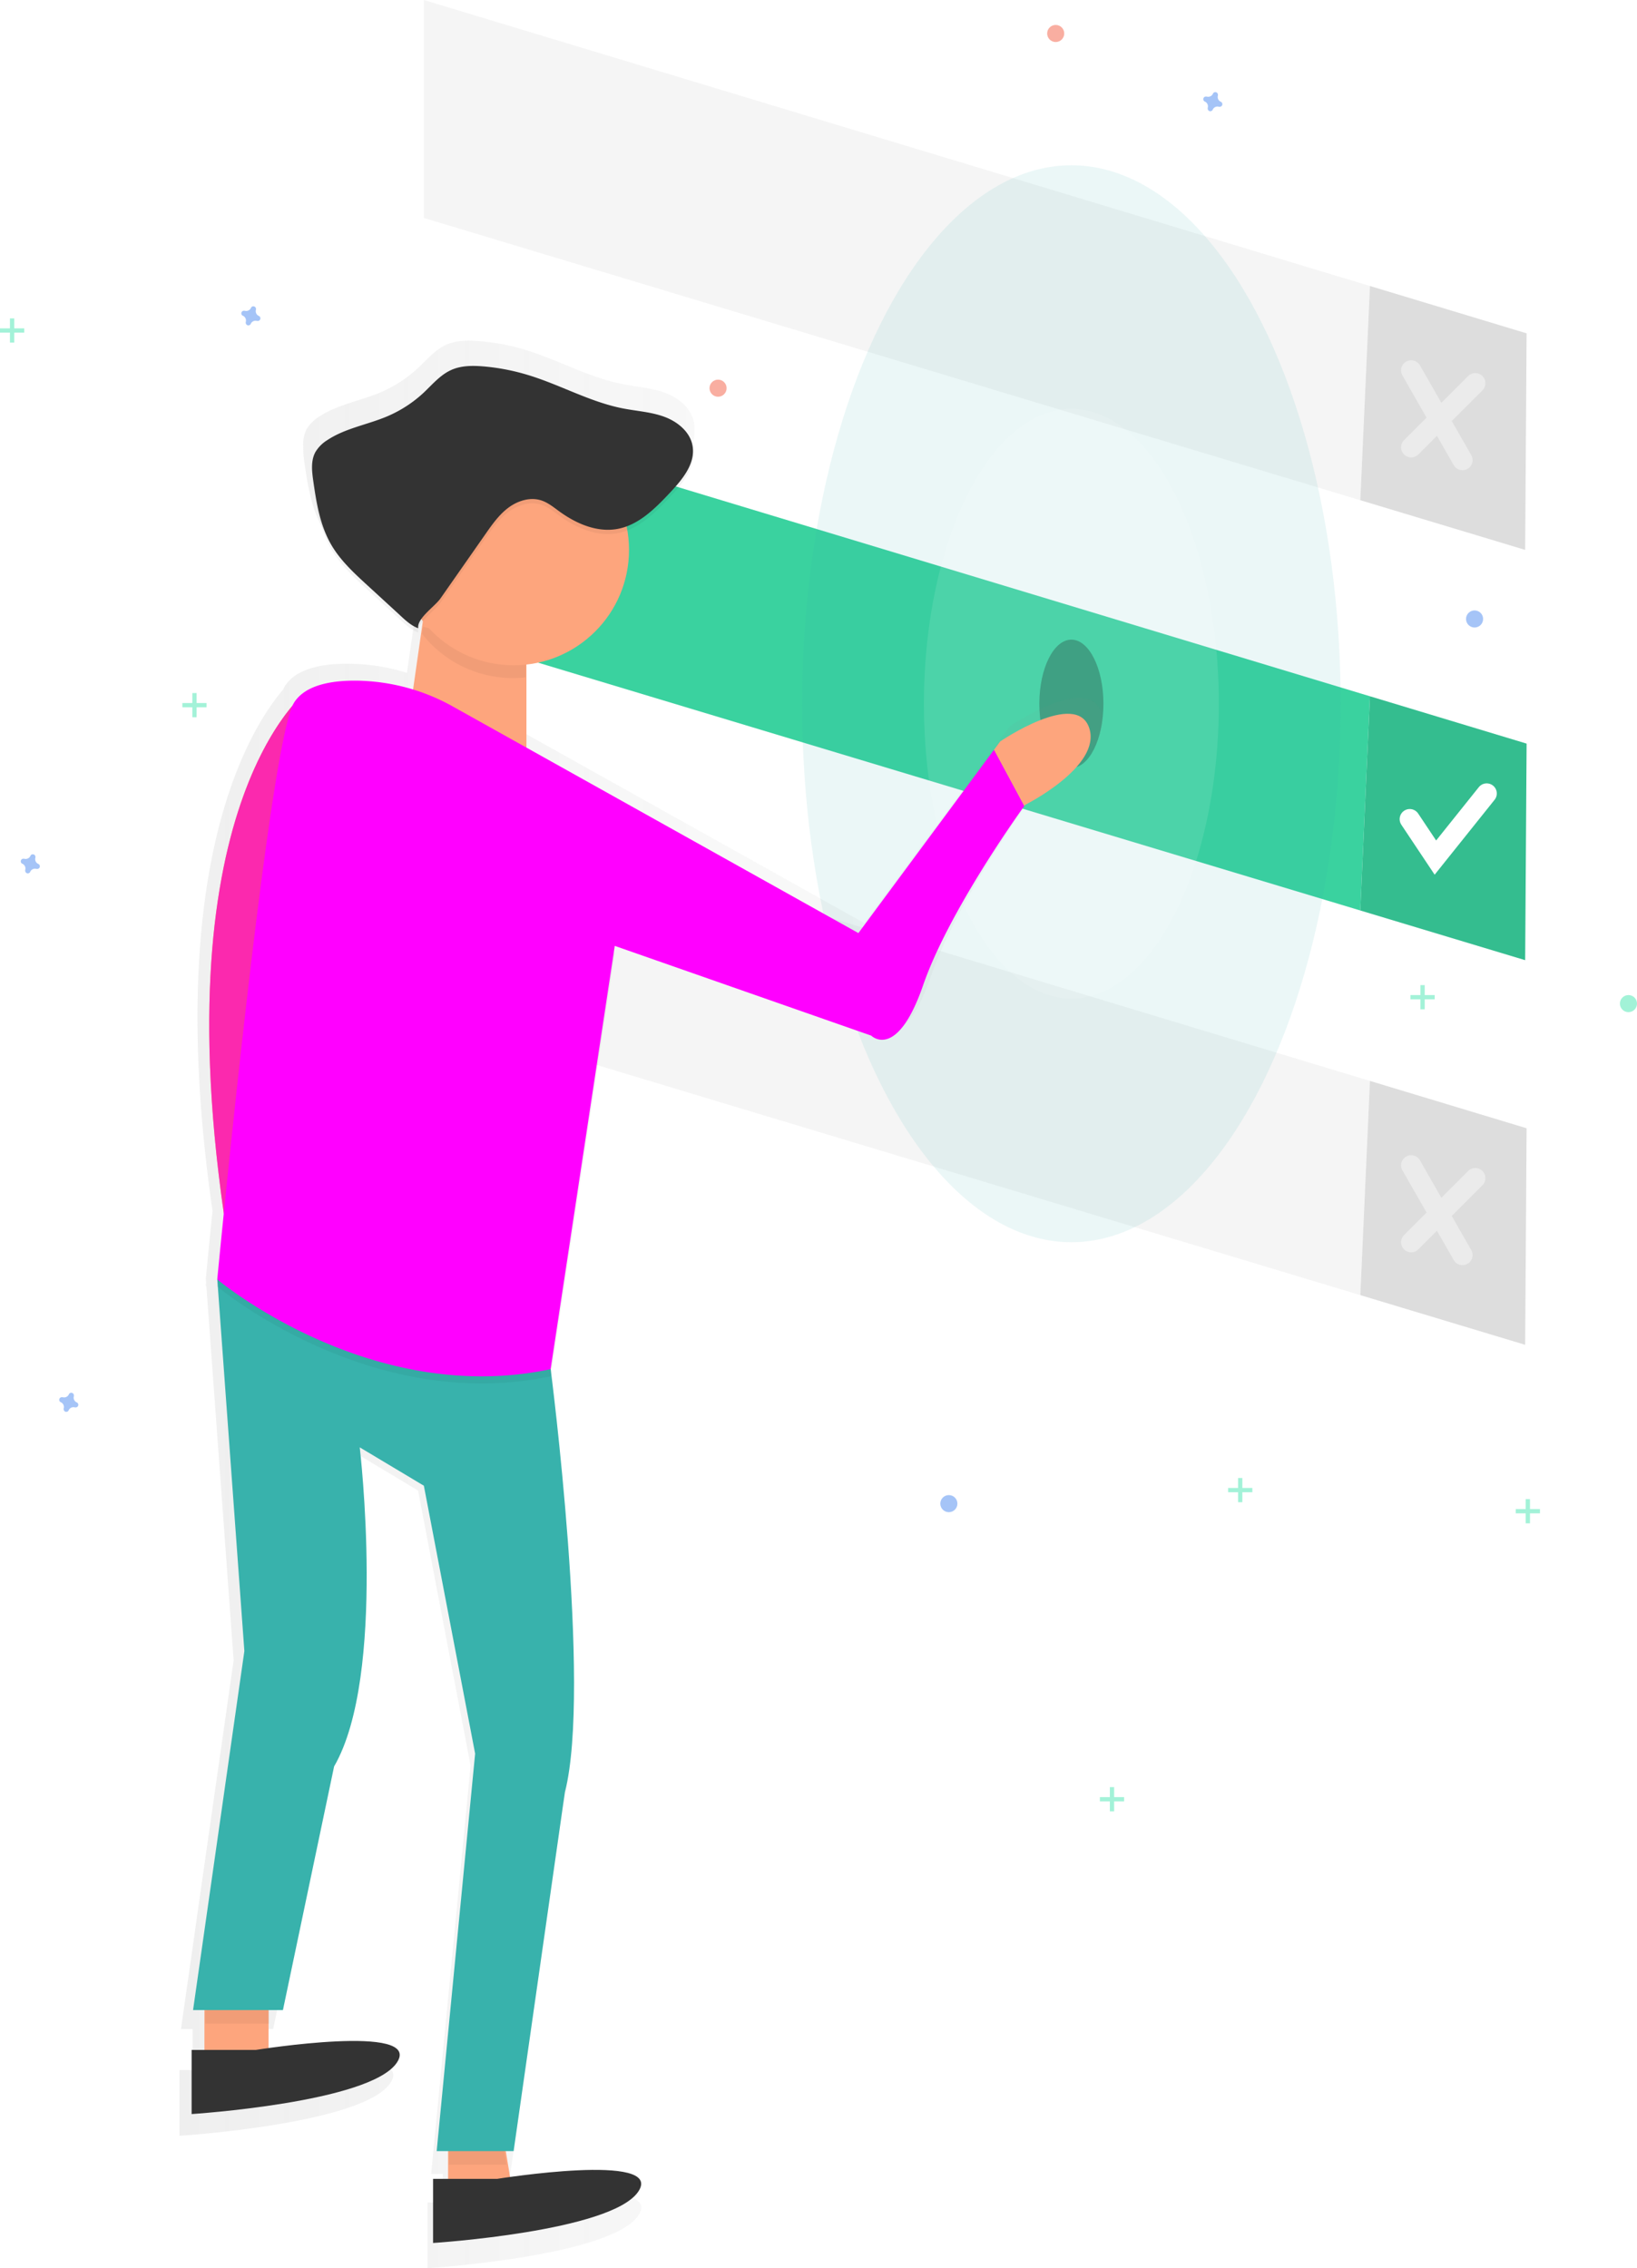<?xml version="1.0" encoding="UTF-8" standalone="no"?>
<svg
   xmlns:dc="http://purl.org/dc/elements/1.1/"
   xmlns:cc="http://creativecommons.org/ns#"
   xmlns:rdf="http://www.w3.org/1999/02/22-rdf-syntax-ns#"
   xmlns:svg="http://www.w3.org/2000/svg"
   xmlns="http://www.w3.org/2000/svg"
   xmlns:sodipodi="http://sodipodi.sourceforge.net/DTD/sodipodi-0.dtd"
   xmlns:inkscape="http://www.inkscape.org/namespaces/inkscape"
   id="6670c59b-7363-437f-8bc4-669e571fa4b5"
   data-name="Layer 1"
   width="567"
   height="785.72"
   viewBox="0 0 567 785.72"
   version="1.1"
   sodipodi:docname="select.svg"
   inkscape:version="0.92.3 (2405546, 2018-03-11)">
  <sodipodi:namedview
     pagecolor="#ffffff"
     bordercolor="#666666"
     borderopacity="1"
     objecttolerance="10"
     gridtolerance="10"
     guidetolerance="10"
     inkscape:pageopacity="0"
     inkscape:pageshadow="2"
     inkscape:window-width="1920"
     inkscape:window-height="1017"
     id="namedview144"
     showgrid="false"
     inkscape:zoom="0.98321448"
     inkscape:cx="283.5"
     inkscape:cy="392.85999"
     inkscape:window-x="-8"
     inkscape:window-y="-8"
     inkscape:window-maximized="1"
     inkscape:current-layer="6670c59b-7363-437f-8bc4-669e571fa4b5" />
  <defs
     id="defs9">
    <linearGradient
       id="aaad421b-74ad-4e3c-867c-11df00873b04"
       x1="378.18"
       y1="511.24"
       x2="697.95"
       y2="511.24"
       gradientUnits="userSpaceOnUse">
      <stop
         offset="0"
         stop-color="gray"
         stop-opacity="0.25"
         id="stop2" />
      <stop
         offset="0.54"
         stop-color="gray"
         stop-opacity="0.12"
         id="stop4" />
      <stop
         offset="1"
         stop-color="gray"
         stop-opacity="0.1"
         id="stop6" />
    </linearGradient>
  </defs>
  <title
     id="title11">choose</title>
  <polygon
     points="528.76 115.47 474.5 99.07 471.16 173.27 528.26 190.48 528.76 115.47"
     fill="#f5f5f5"
     id="polygon13" />
  <polygon
     points="146.81 0 146.81 75.5 471.16 173.27 474.5 99.07 146.81 0"
     fill="#f5f5f5"
     id="polygon15" />
  <polygon
     points="528.76 115.47 474.5 99.07 471.16 173.27 528.26 190.48 528.76 115.47"
     opacity="0.1"
     id="polygon17" />
  <polygon
     points="528.76 257.59 474.5 241.19 471.16 315.39 528.26 332.6 528.76 257.59"
     fill="#3ad29f"
     id="polygon19" />
  <polygon
     points="146.81 142.12 146.81 217.62 471.16 315.39 474.5 241.19 146.81 142.12"
     fill="#3ad29f"
     id="polygon21" />
  <polygon
     points="528.76 257.59 474.5 241.19 471.16 315.39 528.26 332.6 528.76 257.59"
     opacity="0.1"
     id="polygon23" />
  <polyline
     points="488.29 283.75 497.17 297.07 514.94 274.86"
     fill="none"
     stroke="#fff"
     stroke-linecap="round"
     stroke-miterlimit="10"
     stroke-width="7"
     id="polyline25" />
  <g
     opacity="0.4"
     id="g31">
    <line
       x1="488.78"
       y1="128.3"
       x2="506.55"
       y2="159.39"
       fill="none"
       stroke="#fff"
       stroke-linecap="round"
       stroke-miterlimit="10"
       stroke-width="7"
       id="line27" />
    <line
       x1="510.99"
       y1="132.74"
       x2="488.78"
       y2="154.95"
       fill="none"
       stroke="#fff"
       stroke-linecap="round"
       stroke-miterlimit="10"
       stroke-width="7"
       id="line29" />
  </g>
  <polygon
     points="528.76 390.83 474.5 374.43 471.16 448.63 528.26 465.84 528.76 390.83"
     fill="#f5f5f5"
     id="polygon33" />
  <polygon
     points="146.81 275.36 146.81 350.86 471.16 448.63 474.5 374.43 146.81 275.36"
     fill="#f5f5f5"
     id="polygon35" />
  <polygon
     points="528.76 390.83 474.5 374.43 471.16 448.63 528.26 465.84 528.76 390.83"
     opacity="0.1"
     id="polygon37" />
  <g
     opacity="0.4"
     id="g43">
    <line
       x1="488.78"
       y1="403.66"
       x2="506.55"
       y2="434.75"
       fill="none"
       stroke="#fff"
       stroke-linecap="round"
       stroke-miterlimit="10"
       stroke-width="7"
       id="line39" />
    <line
       x1="510.99"
       y1="408.1"
       x2="488.78"
       y2="430.31"
       fill="none"
       stroke="#fff"
       stroke-linecap="round"
       stroke-miterlimit="10"
       stroke-width="7"
       id="line41" />
  </g>
  <ellipse
     cx="371.09"
     cy="243.78"
     rx="11.1"
     ry="22.21"
     opacity="0.3"
     id="ellipse45" />
  <ellipse
     cx="371.09"
     cy="243.78"
     rx="93.27"
     ry="186.53"
     fill="#38b2ac"
     opacity="0.1"
     id="ellipse47" />
  <ellipse
     cx="371.09"
     cy="243.78"
     rx="51.07"
     ry="102.15"
     fill="#fff"
     opacity="0.1"
     id="ellipse49" />
  <g
     opacity="0.5"
     id="g53">
    <path
       d="M697.44,306.14c-4.56-13.68-31.67,4.81-31.67,4.81l-2.23,3-48.19,65.14-118.07-66V283.58a41,41,0,0,0,35.89-47.73c5.94-2.29,10.78-7.23,15.24-12,4.11-4.37,8.51-9.67,8.09-15.49a10.77,10.77,0,0,0-.16-2.78c-.94-4.91-5.38-8.49-10.08-10.2s-9.78-2-14.69-3c-11.7-2.29-22.27-8.4-33.68-11.86a76.62,76.62,0,0,0-15.91-3c-3.87-.32-7.9-.32-11.44,1.27-3.88,1.75-6.69,5.17-9.81,8.08a44.64,44.64,0,0,1-12.86,8.37c-7.07,3-15,4.23-21.37,8.47a12.61,12.61,0,0,0-4.31,4.32,11.74,11.74,0,0,0-1.15,6.14,30.79,30.79,0,0,0,.42,5.56c1.12,7.84,2.41,15.87,6.38,22.72,3.24,5.6,8.09,10.06,12.85,14.44l10.71,9.82c2.17,2,4.57,4.46,7.37,5.45-.18-1.3.56-2.67,1.66-4l-3.47,24.26A70.26,70.26,0,0,0,437,289.27c-9.12-.11-18.35,1.54-22.34,7.75a8.62,8.62,0,0,0-.61,1.18c-12.57,14.92-41.38,63.24-24.44,180.6-1.45,14.36-2.32,23.45-2.32,23.45l.1,1.44-.1,1.09.2.16,9.43,129.57-18.24,127.7h4.05V776.4h-4.56v22.8s63.34-4.05,73-18.24c8-11.77-31.82-7.15-45.61-5.23V767h.25v-4.81h4.81l18.24-86.65C447.61,643.13,438,562,438,562l22.8,13.68L479,671,465.34,812.38h4.05v9.88h-5.32v22.8s63.34-4.05,73-18.24c8-11.77-31.8-7.15-45.59-5.23l-1.53-9.21h2.79L511,684.68c9-34.6-3.27-136.12-4.89-149.12L528.69,386.2l-.32-.43.32-2.11L619.9,415.6s9.12,9.12,18.5-18c8.76-25.34,32.79-59.31,35.9-63.64l.33-.46S702,319.82,697.44,306.14Z"
       transform="translate(-316 -59.35)"
       fill="url(#aaad421b-74ad-4e3c-867c-11df00873b04)"
       id="path51" />
  </g>
  <polygon
     points="70.81 691.85 70.81 714.05 93.02 714.05 93.02 682.97 70.81 691.85"
     fill="#fda57d"
     id="polygon55" />
  <polygon
     points="155.2 736.26 155.2 762.91 177.4 758.47 172.96 731.82 155.2 736.26"
     fill="#fda57d"
     id="polygon57" />
  <path
     d="M422.59,298.43s-53,39.72-26.89,195.17Z"
     transform="translate(-316 -59.35)"
     fill="#f55f44"
     id="path59" />
  <path
     d="m 422.59,298.43 c 0,0 -30.846,23.117 -33.881,103.1 -0.943,24.859 0.8,55.211 6.991,92.07 z"
     transform="translate(-316,-59.35)"
     id="path61"
     style="opacity:0.564;fill:#ff00ff"
     inkscape:connector-curvature="0"
     sodipodi:nodetypes="cscc" />
  <polygon
     points="175.43 749.83 173.21 736.51 155.44 740.95 155.44 749.83 175.43 749.83"
     opacity="0.05"
     id="polygon63" />
  <polygon
     points="71.06 700.98 93.27 700.98 93.27 687.65 71.06 696.54 71.06 700.98"
     opacity="0.05"
     id="polygon65" />
  <polygon
     points="146.81 212.69 142.37 243.78 182.34 265.98 182.34 221.57 146.81 212.69"
     fill="#fda57d"
     id="polygon67" />
  <path
     d="M382.87,755.64l17.77-124.36-9.38-128.8,115.47,31.09S521,644.11,511.66,680.13L493.9,804.49H467.25l13.32-137.68L462.81,574,440.6,560.71s9.38,79-8.88,110.54L414,755.64Z"
     transform="translate(-316 -59.35)"
     fill="#38b2ac"
     id="path69" />
  <path
     d="M693.26,311.51c-4.44-13.32-30.84,4.69-30.84,4.69l-2.17,2.94,10.48,19.47.33-.45S697.7,324.83,693.26,311.51Z"
     transform="translate(-316 -59.35)"
     fill="#fda57d"
     id="path71" />
  <path
     d="M462.31,300.65s-35.53-9.38-44.41,4.44S391.25,505,391.25,505s52.8,44.41,115.47,31.09l22.21-146.56Z"
     transform="translate(-316 -59.35)"
     opacity="0.05"
     id="path73" />
  <path
     d="M613.32,382.57,472.94,304.13a70.08,70.08,0,0,0-33.29-9c-8.88-.11-17.87,1.5-21.75,7.54-8.88,13.82-26.65,199.86-26.65,199.86s52.8,44.41,115.47,31.09L528.93,387l88.83,31.09s8.88,8.88,18-17.52c8.53-24.68,31.93-57.75,35-62l-10.48-19.47Z"
     transform="translate(-316 -59.35)"
     fill="#f55f44"
     id="path75"
     style="fill:#ff00ff" />
  <path
     d="M462.21,278.93a39.89,39.89,0,0,0,31.44,15.3,40.37,40.37,0,0,0,4.44-.25v-8.63l-35.53-8.88Z"
     transform="translate(-316 -59.35)"
     opacity="0.05"
     id="path77" />
  <circle
     cx="177.9"
     cy="190.48"
     r="39.97"
     fill="#fda57d"
     id="circle79" />
  <path
     d="M382.37,769.45v22.21s61.68-3.95,71.06-17.77-48.85-4.44-48.85-4.44Z"
     transform="translate(-316 -59.35)"
     fill="#333"
     id="path81" />
  <path
     d="M466,814.11v22.21s61.68-3.95,71.06-17.77-48.85-4.44-48.85-4.44Z"
     transform="translate(-316 -59.35)"
     fill="#333"
     id="path83" />
  <path
     d="M468.55,268.15l15.62-22.35c2.31-3.31,4.68-6.68,7.92-9.1s7.54-3.77,11.38-2.53c2.32.75,4.25,2.35,6.22,3.78,5.83,4.24,13,7.39,20.13,6.11,7.43-1.34,13.14-7.14,18.31-12.64,4.29-4.56,8.9-10.16,7.72-16.31-.92-4.78-5.24-8.26-9.82-9.93s-9.52-1.94-14.3-2.88c-11.39-2.23-21.69-8.18-32.8-11.55a74.61,74.61,0,0,0-15.5-3c-3.77-.31-7.7-.31-11.14,1.24-3.78,1.7-6.52,5-9.55,7.87A43.47,43.47,0,0,1,450.22,205c-6.88,2.94-14.57,4.12-20.81,8.25a12.28,12.28,0,0,0-4.19,4.21c-1.6,3-1.19,6.58-.71,9.92,1.09,7.63,2.34,15.45,6.21,22.12,3.16,5.45,7.87,9.8,12.52,14.06l10.43,9.57c2.11,1.94,4.45,4.34,7.18,5.31C460.36,275,466.58,271,468.55,268.15Z"
     transform="translate(-316 -59.35)"
     opacity="0.05"
     id="path85" />
  <path
     d="M468.55,266.67l15.62-22.35c2.31-3.31,4.68-6.68,7.92-9.1s7.54-3.77,11.38-2.53c2.32.75,4.25,2.35,6.22,3.78,5.83,4.24,13,7.39,20.13,6.11,7.43-1.34,13.14-7.14,18.31-12.64,4.29-4.56,8.9-10.16,7.72-16.31-.92-4.78-5.24-8.26-9.82-9.93s-9.52-1.94-14.3-2.88c-11.39-2.23-21.69-8.18-32.8-11.55a74.61,74.61,0,0,0-15.5-3c-3.77-.31-7.7-.31-11.14,1.24-3.78,1.7-6.52,5-9.55,7.87a43.47,43.47,0,0,1-12.52,8.15c-6.88,2.94-14.57,4.12-20.81,8.25a12.28,12.28,0,0,0-4.19,4.21c-1.6,3-1.19,6.58-.71,9.92,1.09,7.63,2.34,15.45,6.21,22.12,3.16,5.45,7.87,9.8,12.52,14.06l10.43,9.57c2.11,1.94,4.45,4.34,7.18,5.31C460.36,273.53,466.58,269.48,468.55,266.67Z"
     transform="translate(-316 -59.35)"
     fill="#333"
     id="path87" />
  <g
     opacity="0.5"
     id="g93">
    <rect
       x="3.45"
       y="110.29"
       width="1.48"
       height="8.39"
       fill="#47e6b1"
       id="rect89" />
    <rect
       x="319.45"
       y="169.64"
       width="1.48"
       height="8.39"
       transform="translate(178.03 -205.71) rotate(90)"
       fill="#47e6b1"
       id="rect91" />
  </g>
  <g
     opacity="0.5"
     id="g99">
    <rect
       x="528.45"
       y="519.29"
       width="1.48"
       height="8.39"
       fill="#47e6b1"
       id="rect95" />
    <rect
       x="844.45"
       y="578.64"
       width="1.48"
       height="8.39"
       transform="translate(1112.03 -321.71) rotate(90)"
       fill="#47e6b1"
       id="rect97" />
  </g>
  <g
     opacity="0.5"
     id="g105">
    <rect
       x="491.99"
       y="341.24"
       width="1.48"
       height="8.39"
       fill="#47e6b1"
       id="rect101" />
    <rect
       x="807.99"
       y="400.58"
       width="1.48"
       height="8.39"
       transform="translate(897.51 -463.3) rotate(90)"
       fill="#47e6b1"
       id="rect103" />
  </g>
  <g
     opacity="0.5"
     id="g111">
    <rect
       x="428.83"
       y="511.98"
       width="1.48"
       height="8.39"
       fill="#47e6b1"
       id="rect107" />
    <rect
       x="744.83"
       y="571.32"
       width="1.48"
       height="8.39"
       transform="translate(1005.09 -229.4) rotate(90)"
       fill="#47e6b1"
       id="rect109" />
  </g>
  <g
     opacity="0.5"
     id="g117">
    <rect
       x="384.42"
       y="619.06"
       width="1.48"
       height="8.39"
       fill="#47e6b1"
       id="rect113" />
    <rect
       x="700.42"
       y="678.41"
       width="1.48"
       height="8.39"
       transform="translate(1067.76 -77.9) rotate(90)"
       fill="#47e6b1"
       id="rect115" />
  </g>
  <g
     opacity="0.5"
     id="g123">
    <rect
       x="66.62"
       y="240.07"
       width="1.48"
       height="8.39"
       fill="#47e6b1"
       id="rect119" />
    <rect
       x="382.62"
       y="299.42"
       width="1.48"
       height="8.39"
       transform="translate(370.97 -139.09) rotate(90)"
       fill="#47e6b1"
       id="rect121" />
  </g>
  <path
     d="M405.66,168.8a1.81,1.81,0,0,1-1-2.19.87.87,0,0,0,0-.2h0a.91.91,0,0,0-1.63-.6h0a.87.87,0,0,0-.1.18,1.81,1.81,0,0,1-2.19,1l-.2,0h0a.91.91,0,0,0-.6,1.63h0a.87.87,0,0,0,.18.1,1.81,1.81,0,0,1,1,2.19.87.87,0,0,0,0,.2h0a.91.91,0,0,0,1.63.6h0a.87.87,0,0,0,.1-.18,1.81,1.81,0,0,1,2.19-1l.2,0h0a.91.91,0,0,0,.6-1.63h0A.87.87,0,0,0,405.66,168.8Z"
     transform="translate(-316 -59.35)"
     fill="#4d8af0"
     opacity="0.5"
     id="path125" />
  <path
     d="M738.85,94.61a1.81,1.81,0,0,1-1-2.19.87.87,0,0,0,0-.2h0a.91.91,0,0,0-1.63-.6h0a.87.87,0,0,0-.1.18,1.81,1.81,0,0,1-2.19,1l-.2,0h0a.91.91,0,0,0-.6,1.63h0a.87.87,0,0,0,.18.1,1.81,1.81,0,0,1,1,2.19.87.87,0,0,0,0,.2h0a.91.91,0,0,0,1.63.6h0a.87.87,0,0,0,.1-.18,1.81,1.81,0,0,1,2.19-1l.2,0h0a.91.91,0,0,0,.6-1.63h0A.87.87,0,0,0,738.85,94.61Z"
     transform="translate(-316 -59.35)"
     fill="#4d8af0"
     opacity="0.5"
     id="path127" />
  <path
     d="M329.27,358.62a1.81,1.81,0,0,1-1-2.19.87.87,0,0,0,0-.2h0a.91.91,0,0,0-1.63-.6h0a.87.87,0,0,0-.1.18,1.81,1.81,0,0,1-2.19,1l-.2,0h0a.91.91,0,0,0-.6,1.63h0a.87.87,0,0,0,.18.1,1.81,1.81,0,0,1,1,2.19.87.87,0,0,0,0,.2h0a.91.91,0,0,0,1.63.6h0a.87.87,0,0,0,.1-.18,1.81,1.81,0,0,1,2.19-1l.2,0h0a.91.91,0,0,0,.6-1.63h0A.87.87,0,0,0,329.27,358.62Z"
     transform="translate(-316 -59.35)"
     fill="#4d8af0"
     opacity="0.5"
     id="path129" />
  <path
     d="M342.59,545.15a1.81,1.81,0,0,1-1-2.19.87.87,0,0,0,0-.2h0a.91.91,0,0,0-1.63-.6h0a.87.87,0,0,0-.1.18,1.81,1.81,0,0,1-2.19,1l-.2,0h0a.91.91,0,0,0-.6,1.63h0a.87.87,0,0,0,.18.1,1.81,1.81,0,0,1,1,2.19.87.87,0,0,0,0,.2h0a.91.91,0,0,0,1.63.6h0a.87.87,0,0,0,.1-.18,1.81,1.81,0,0,1,2.19-1l.2,0h0a.91.91,0,0,0,.6-1.63h0A.87.87,0,0,0,342.59,545.15Z"
     transform="translate(-316 -59.35)"
     fill="#4d8af0"
     opacity="0.5"
     id="path131" />
  <circle
     cx="248.71"
     cy="134.47"
     r="2.96"
     fill="#f55f44"
     opacity="0.5"
     id="circle133" />
  <circle
     cx="328.65"
     cy="520.86"
     r="2.96"
     fill="#4d8af0"
     opacity="0.5"
     id="circle135" />
  <circle
     cx="510.74"
     cy="214.41"
     r="2.96"
     fill="#4d8af0"
     opacity="0.5"
     id="circle137" />
  <circle
     cx="564.04"
     cy="347.65"
     r="2.96"
     fill="#47e6b1"
     opacity="0.5"
     id="circle139" />
  <circle
     cx="365.66"
     cy="11.6"
     r="2.96"
     fill="#f55f44"
     opacity="0.5"
     id="circle141" />
</svg>
